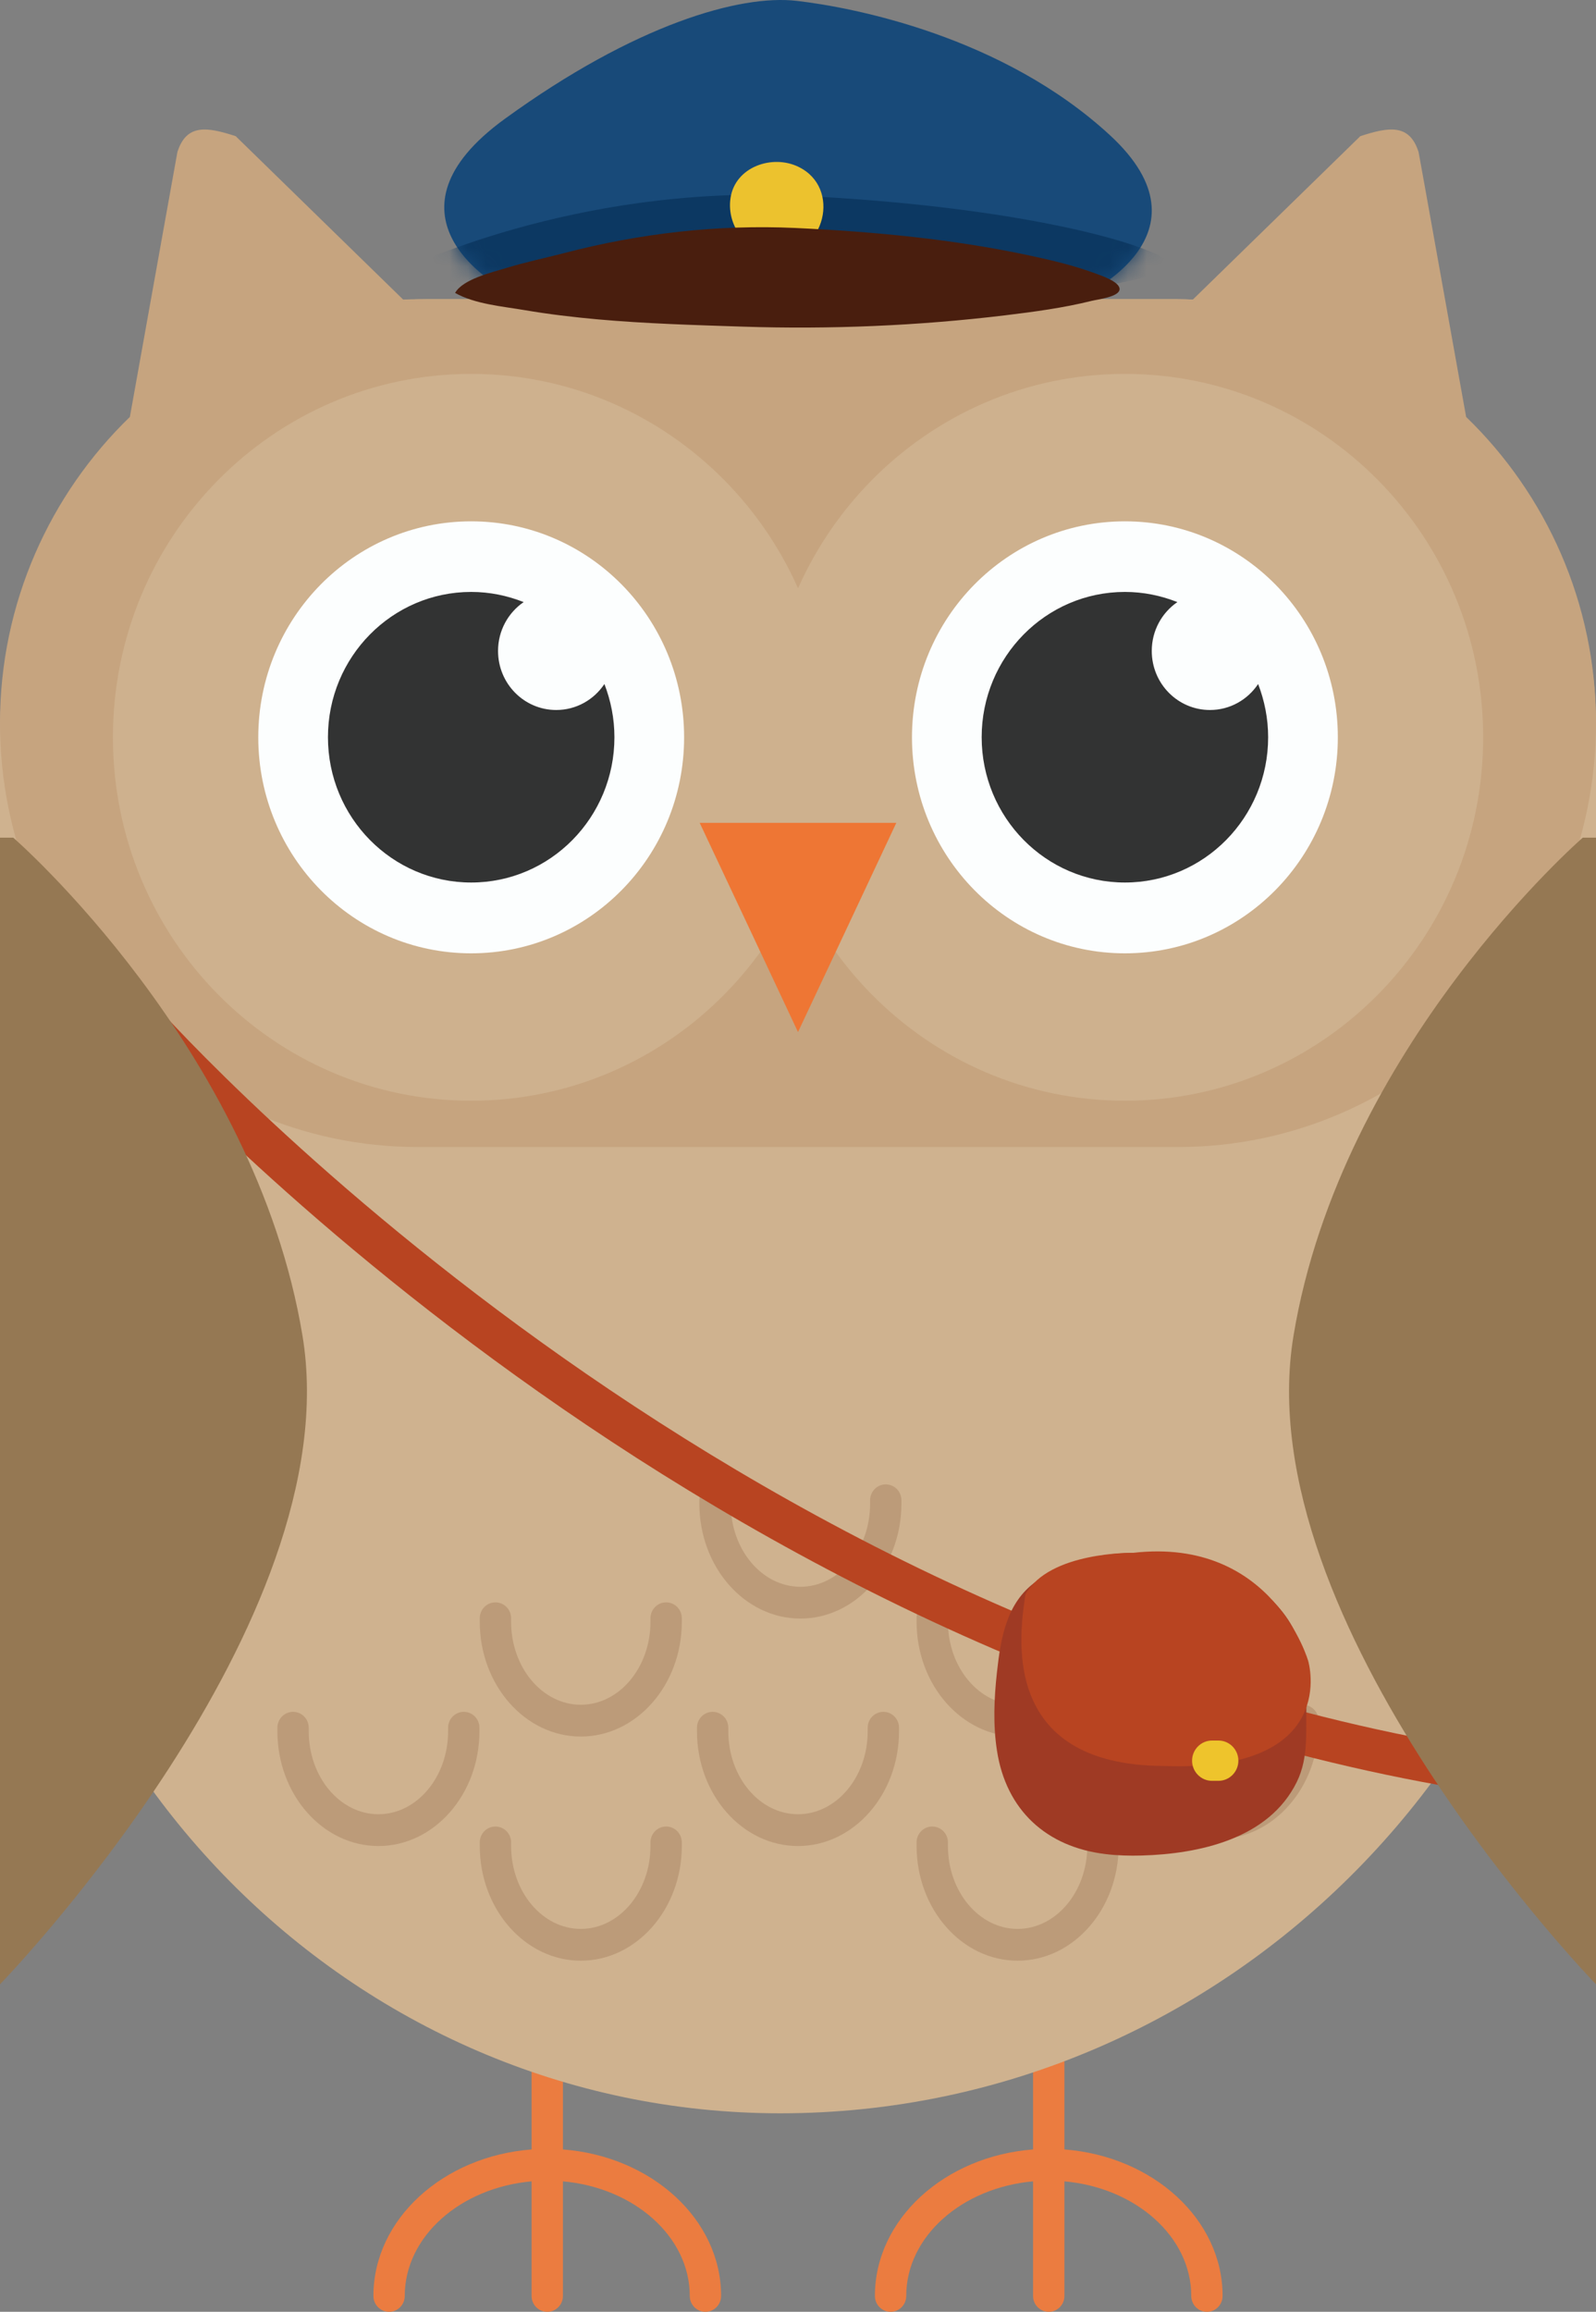 <svg width="87" height="126" viewBox="0 0 87 126" fill="none" xmlns="http://www.w3.org/2000/svg">
<rect x="0" y="0" width="87" height="126" fill="#808080" stroke="none"/>
<g clip-path="url(#clip0_6_4)">
<path d="M58.023 117.151V109.509C58.023 109.03 57.641 108.643 57.169 108.643C56.696 108.643 56.314 109.03 56.314 109.509V117.151C51.485 117.521 47.692 120.958 47.692 125.134C47.692 125.614 48.073 126.001 48.546 126.001C49.019 126.001 49.4 125.614 49.4 125.134C49.4 121.899 52.43 119.236 56.314 118.89V125.134C56.314 125.614 56.696 126.001 57.169 126.001C57.641 126.001 58.023 125.614 58.023 125.134V118.89C61.907 119.236 64.937 121.905 64.937 125.134C64.937 125.614 65.318 126.001 65.791 126.001C66.264 126.001 66.645 125.614 66.645 125.134C66.645 120.958 62.852 117.521 58.023 117.151Z" fill="#EB7C40"/>
<path d="M30.686 117.151V109.509C30.686 109.03 30.304 108.643 29.832 108.643C29.359 108.643 28.977 109.03 28.977 109.509V117.151C24.148 117.521 20.355 120.958 20.355 125.134C20.355 125.614 20.736 126.001 21.209 126.001C21.682 126.001 22.063 125.614 22.063 125.134C22.063 121.899 25.093 119.236 28.977 118.89V125.134C28.977 125.614 29.359 126.001 29.832 126.001C30.304 126.001 30.686 125.614 30.686 125.134V118.89C34.57 119.236 37.6 121.905 37.6 125.134C37.6 125.614 37.981 126.001 38.454 126.001C38.927 126.001 39.308 125.614 39.308 125.134C39.308 120.958 35.515 117.521 30.686 117.151Z" fill="#EB7C40"/>
<path d="M64.082 16.307H23.328C10.496 16.307 0 26.953 0 39.967V72.037C0 95.766 19.142 115.181 42.538 115.181C66.993 115.181 87 94.888 87 70.085V39.556C87 26.768 76.686 16.307 64.082 16.307Z" fill="#CFB28F"/>
<path d="M79.921 22.724C79.824 22.186 79.727 21.649 79.63 21.106C79.101 18.143 78.565 15.18 78.036 12.216C77.802 10.905 77.569 9.6 77.329 8.289C76.834 6.723 75.689 6.92 74.152 7.422C71.11 10.391 68.063 13.36 65.022 16.329C64.754 16.318 64.487 16.306 64.219 16.306H22.781C22.513 16.306 22.245 16.318 21.978 16.329C18.937 13.36 15.89 10.391 12.848 7.422C11.305 6.92 10.166 6.723 9.67 8.289C9.437 9.6 9.203 10.905 8.964 12.216C8.435 15.18 7.899 18.143 7.37 21.106C7.273 21.643 7.176 22.181 7.079 22.724C2.728 26.935 0 32.867 0 39.412C0 52.12 10.251 62.517 22.781 62.517H64.219C76.749 62.517 87 52.12 87 39.412C87 32.867 84.278 26.935 79.921 22.724Z" fill="#C6A47F"/>
<path d="M25.685 59.993C36.471 59.993 45.214 51.125 45.214 40.186C45.214 29.247 36.471 20.379 25.685 20.379C14.9 20.379 6.156 29.247 6.156 40.186C6.156 51.125 14.9 59.993 25.685 59.993Z" fill="#CEB18E"/>
<path d="M25.685 51.959C32.096 51.959 37.292 46.688 37.292 40.186C37.292 33.685 32.096 28.414 25.685 28.414C19.275 28.414 14.079 33.685 14.079 40.186C14.079 46.688 19.275 51.959 25.685 51.959Z" fill="#FCFEFE"/>
<path d="M30.321 38.697C28.567 38.697 27.149 37.258 27.149 35.479C27.149 34.37 27.701 33.394 28.544 32.816C27.656 32.464 26.699 32.262 25.685 32.262C21.374 32.262 17.877 35.808 17.877 40.181C17.877 44.554 21.374 48.1 25.685 48.1C29.997 48.1 33.493 44.554 33.493 40.181C33.493 39.159 33.294 38.182 32.947 37.281C32.377 38.136 31.415 38.697 30.321 38.697Z" fill="#323333"/>
<path d="M61.32 59.993C72.106 59.993 80.849 51.125 80.849 40.186C80.849 29.247 72.106 20.379 61.32 20.379C50.535 20.379 41.791 29.247 41.791 40.186C41.791 51.125 50.535 59.993 61.32 59.993Z" fill="#CEB18E"/>
<path d="M61.32 51.959C67.731 51.959 72.927 46.688 72.927 40.186C72.927 33.685 67.731 28.414 61.32 28.414C54.91 28.414 49.713 33.685 49.713 40.186C49.713 46.688 54.91 51.959 61.32 51.959Z" fill="#FCFEFE"/>
<path d="M65.956 38.697C64.202 38.697 62.784 37.258 62.784 35.479C62.784 34.37 63.336 33.394 64.179 32.816C63.291 32.464 62.334 32.262 61.32 32.262C57.009 32.262 53.512 35.808 53.512 40.181C53.512 44.554 57.009 48.1 61.32 48.1C65.632 48.1 69.128 44.554 69.128 40.181C69.128 39.159 68.929 38.182 68.582 37.281C68.012 38.136 67.05 38.697 65.956 38.697Z" fill="#323333"/>
<path d="M43.5 44.848H48.859L46.182 50.549L43.5 56.25L40.823 50.549L38.141 44.848H43.5Z" fill="#EE7634"/>
<path d="M43.631 88.217C40.595 88.217 38.124 85.41 38.124 81.961V81.771C38.124 81.291 38.505 80.904 38.978 80.904C39.451 80.904 39.832 81.291 39.832 81.771V81.961C39.832 84.457 41.535 86.484 43.631 86.484C45.727 86.484 47.43 84.457 47.43 81.961V81.771C47.43 81.291 47.811 80.904 48.284 80.904C48.757 80.904 49.138 81.291 49.138 81.771V81.961C49.133 85.41 46.666 88.217 43.631 88.217Z" fill="#BC9B79"/>
<path d="M31.66 94.647C28.624 94.647 26.152 91.84 26.152 88.391V88.2C26.152 87.721 26.534 87.334 27.007 87.334C27.479 87.334 27.861 87.721 27.861 88.2V88.391C27.861 90.886 29.564 92.914 31.66 92.914C33.755 92.914 35.458 90.886 35.458 88.391V88.2C35.458 87.721 35.84 87.334 36.313 87.334C36.785 87.334 37.167 87.721 37.167 88.2V88.391C37.167 91.84 34.695 94.647 31.66 94.647Z" fill="#BC9B79"/>
<path d="M20.628 100.614C17.592 100.614 15.121 97.806 15.121 94.358V94.167C15.121 93.688 15.502 93.301 15.975 93.301C16.448 93.301 16.829 93.688 16.829 94.167V94.358C16.829 96.853 18.532 98.881 20.628 98.881C22.724 98.881 24.427 96.853 24.427 94.358V94.167C24.427 93.688 24.808 93.301 25.281 93.301C25.754 93.301 26.135 93.688 26.135 94.167V94.358C26.135 97.806 23.663 100.614 20.628 100.614Z" fill="#BC9B79"/>
<path d="M66.372 100.233C63.336 100.233 60.865 97.425 60.865 93.977V93.786C60.865 93.307 61.246 92.92 61.719 92.92C62.192 92.92 62.573 93.307 62.573 93.786V93.977C62.573 96.472 64.276 98.5 66.372 98.5C68.468 98.5 70.171 96.472 70.171 93.977V93.786C70.171 93.307 70.552 92.92 71.025 92.92C71.498 92.92 71.879 93.307 71.879 93.786V93.977C71.879 97.425 69.407 100.233 66.372 100.233Z" fill="#BC9B79"/>
<path d="M55.471 94.647C52.436 94.647 49.964 91.84 49.964 88.391V88.2C49.964 87.721 50.346 87.334 50.818 87.334C51.291 87.334 51.673 87.721 51.673 88.2V88.391C51.673 90.886 53.375 92.914 55.471 92.914C57.567 92.914 59.27 90.886 59.27 88.391V88.2C59.27 87.721 59.651 87.334 60.124 87.334C60.597 87.334 60.978 87.721 60.978 88.2V88.391C60.978 91.84 58.507 94.647 55.471 94.647Z" fill="#BC9B79"/>
<path d="M43.5 100.614C40.464 100.614 37.993 97.806 37.993 94.358V94.167C37.993 93.688 38.374 93.301 38.847 93.301C39.32 93.301 39.701 93.688 39.701 94.167V94.358C39.701 96.853 41.404 98.881 43.5 98.881C45.596 98.881 47.299 96.853 47.299 94.358V94.167C47.299 93.688 47.68 93.301 48.153 93.301C48.626 93.301 49.007 93.688 49.007 94.167V94.358C49.007 97.806 46.535 100.614 43.5 100.614Z" fill="#BC9B79"/>
<path d="M31.66 106.864C28.624 106.864 26.152 104.056 26.152 100.608V100.417C26.152 99.938 26.534 99.551 27.007 99.551C27.479 99.551 27.861 99.938 27.861 100.417V100.608C27.861 103.103 29.564 105.131 31.66 105.131C33.755 105.131 35.458 103.103 35.458 100.608V100.417C35.458 99.938 35.84 99.551 36.313 99.551C36.785 99.551 37.167 99.938 37.167 100.417V100.608C37.167 104.056 34.695 106.864 31.66 106.864Z" fill="#BC9B79"/>
<path d="M55.471 106.864C52.436 106.864 49.964 104.056 49.964 100.608V100.417C49.964 99.938 50.346 99.551 50.818 99.551C51.291 99.551 51.673 99.938 51.673 100.417V100.608C51.673 103.103 53.375 105.131 55.471 105.131C57.567 105.131 59.27 103.103 59.27 100.608V100.417C59.27 99.938 59.651 99.551 60.124 99.551C60.597 99.551 60.978 99.938 60.978 100.417V100.608C60.978 104.056 58.507 106.864 55.471 106.864Z" fill="#BC9B79"/>
<path d="M79.551 97.483C36.432 90.222 6.698 56.268 6.407 55.922L8.121 54.402C8.412 54.737 37.628 88.079 79.927 95.201L79.551 97.483Z" fill="#B84421"/>
<path d="M62.699 84.658C60.506 84.525 58.262 84.947 56.491 86.189C54.862 87.333 54.549 89.285 54.344 91.151C54.19 92.56 54.127 93.999 54.344 95.402C54.839 98.66 57.043 100.665 60.255 101.052C60.91 101.132 61.571 101.15 62.226 101.132C65.341 101.046 69.163 100.237 70.689 97.124C71.367 95.749 71.162 94.27 71.219 92.797C71.253 91.884 71.213 90.966 71.002 90.082C70.415 87.679 68.399 86.085 66.161 85.34C65.079 84.97 63.895 84.733 62.699 84.658Z" fill="#9F3A24"/>
<path d="M61.759 84.635C61.759 84.635 57.203 84.554 55.898 86.899C55.608 88.881 54.361 96.217 63.456 96.251C73.109 96.615 71.315 90.538 71.315 90.538C71.315 90.538 69.39 83.757 61.759 84.635Z" fill="#B84421"/>
<path d="M66.423 97.06H66.064C65.466 97.06 64.982 96.564 64.982 95.963C64.982 95.356 65.472 94.865 66.064 94.865H66.423C67.021 94.865 67.505 95.362 67.505 95.963C67.505 96.564 67.021 97.06 66.423 97.06Z" fill="#EEC42C"/>
<path d="M0 45.656V108.151C0 108.151 19.09 88.494 16.488 72.794C13.885 57.093 0.723 45.656 0.723 45.656" fill="#957853"/>
<path d="M87 45.656V108.151C87 108.151 67.91 88.494 70.512 72.794C73.115 57.093 86.277 45.656 86.277 45.656" fill="#957853"/>
<path d="M27.024 15.469C27.024 15.469 20.395 11.651 27.514 6.481C34.633 1.311 40.351 -0.306 43.42 0.046C46.49 0.399 54.651 1.964 60.512 7.376C66.372 12.789 59.048 16.11 59.048 16.11L27.024 15.469Z" fill="#184A79"/>
<mask id="mask0_6_4" style="mask-type:luminance" maskUnits="userSpaceOnUse" x="24" y="0" width="39" height="17">
<path d="M27.024 15.469C27.024 15.469 20.395 11.651 27.514 6.481C34.633 1.311 40.351 -0.306 43.42 0.046C46.49 0.399 54.651 1.964 60.512 7.376C66.372 12.789 59.048 16.11 59.048 16.11L27.024 15.469Z" fill="white"/>
</mask>
<g mask="url(#mask0_6_4)">
<path d="M21.898 14.717C21.898 14.717 31.181 10.09 43.42 10.662C55.659 11.228 62.864 13.342 63.741 14.313C64.624 15.289 52.299 17.236 40.14 16.826C27.981 16.416 22.542 14.96 21.898 14.717Z" fill="#0C3862"/>
</g>
<path d="M42.361 13.892C40.801 13.892 39.587 12.361 39.821 10.796C40.077 9.08 42.111 8.404 43.523 9.092C45.886 10.229 44.969 13.892 42.361 13.892Z" fill="#ECC22E"/>
<path d="M24.808 15.966C25.218 15.221 26.813 14.845 27.588 14.609C28.63 14.291 29.701 14.066 30.754 13.794C34.855 12.72 39.115 12.229 43.352 12.425C47.646 12.627 51.974 13.032 56.183 13.939C57.368 14.193 58.558 14.476 59.697 14.898C59.993 15.007 61.024 15.342 61.03 15.752C61.036 16.18 59.851 16.313 59.504 16.399C57.966 16.781 56.377 16.994 54.799 17.185C50.061 17.757 45.26 17.959 40.487 17.803C37.845 17.716 35.196 17.641 32.559 17.404C31.233 17.283 29.906 17.127 28.59 16.902C27.371 16.694 25.907 16.578 24.808 15.966Z" fill="#491E0E"/>
</g>
<defs>
<clipPath id="clip0_6_4">
<rect width="87" height="126" fill="white"/>
</clipPath>
</defs>
</svg>
